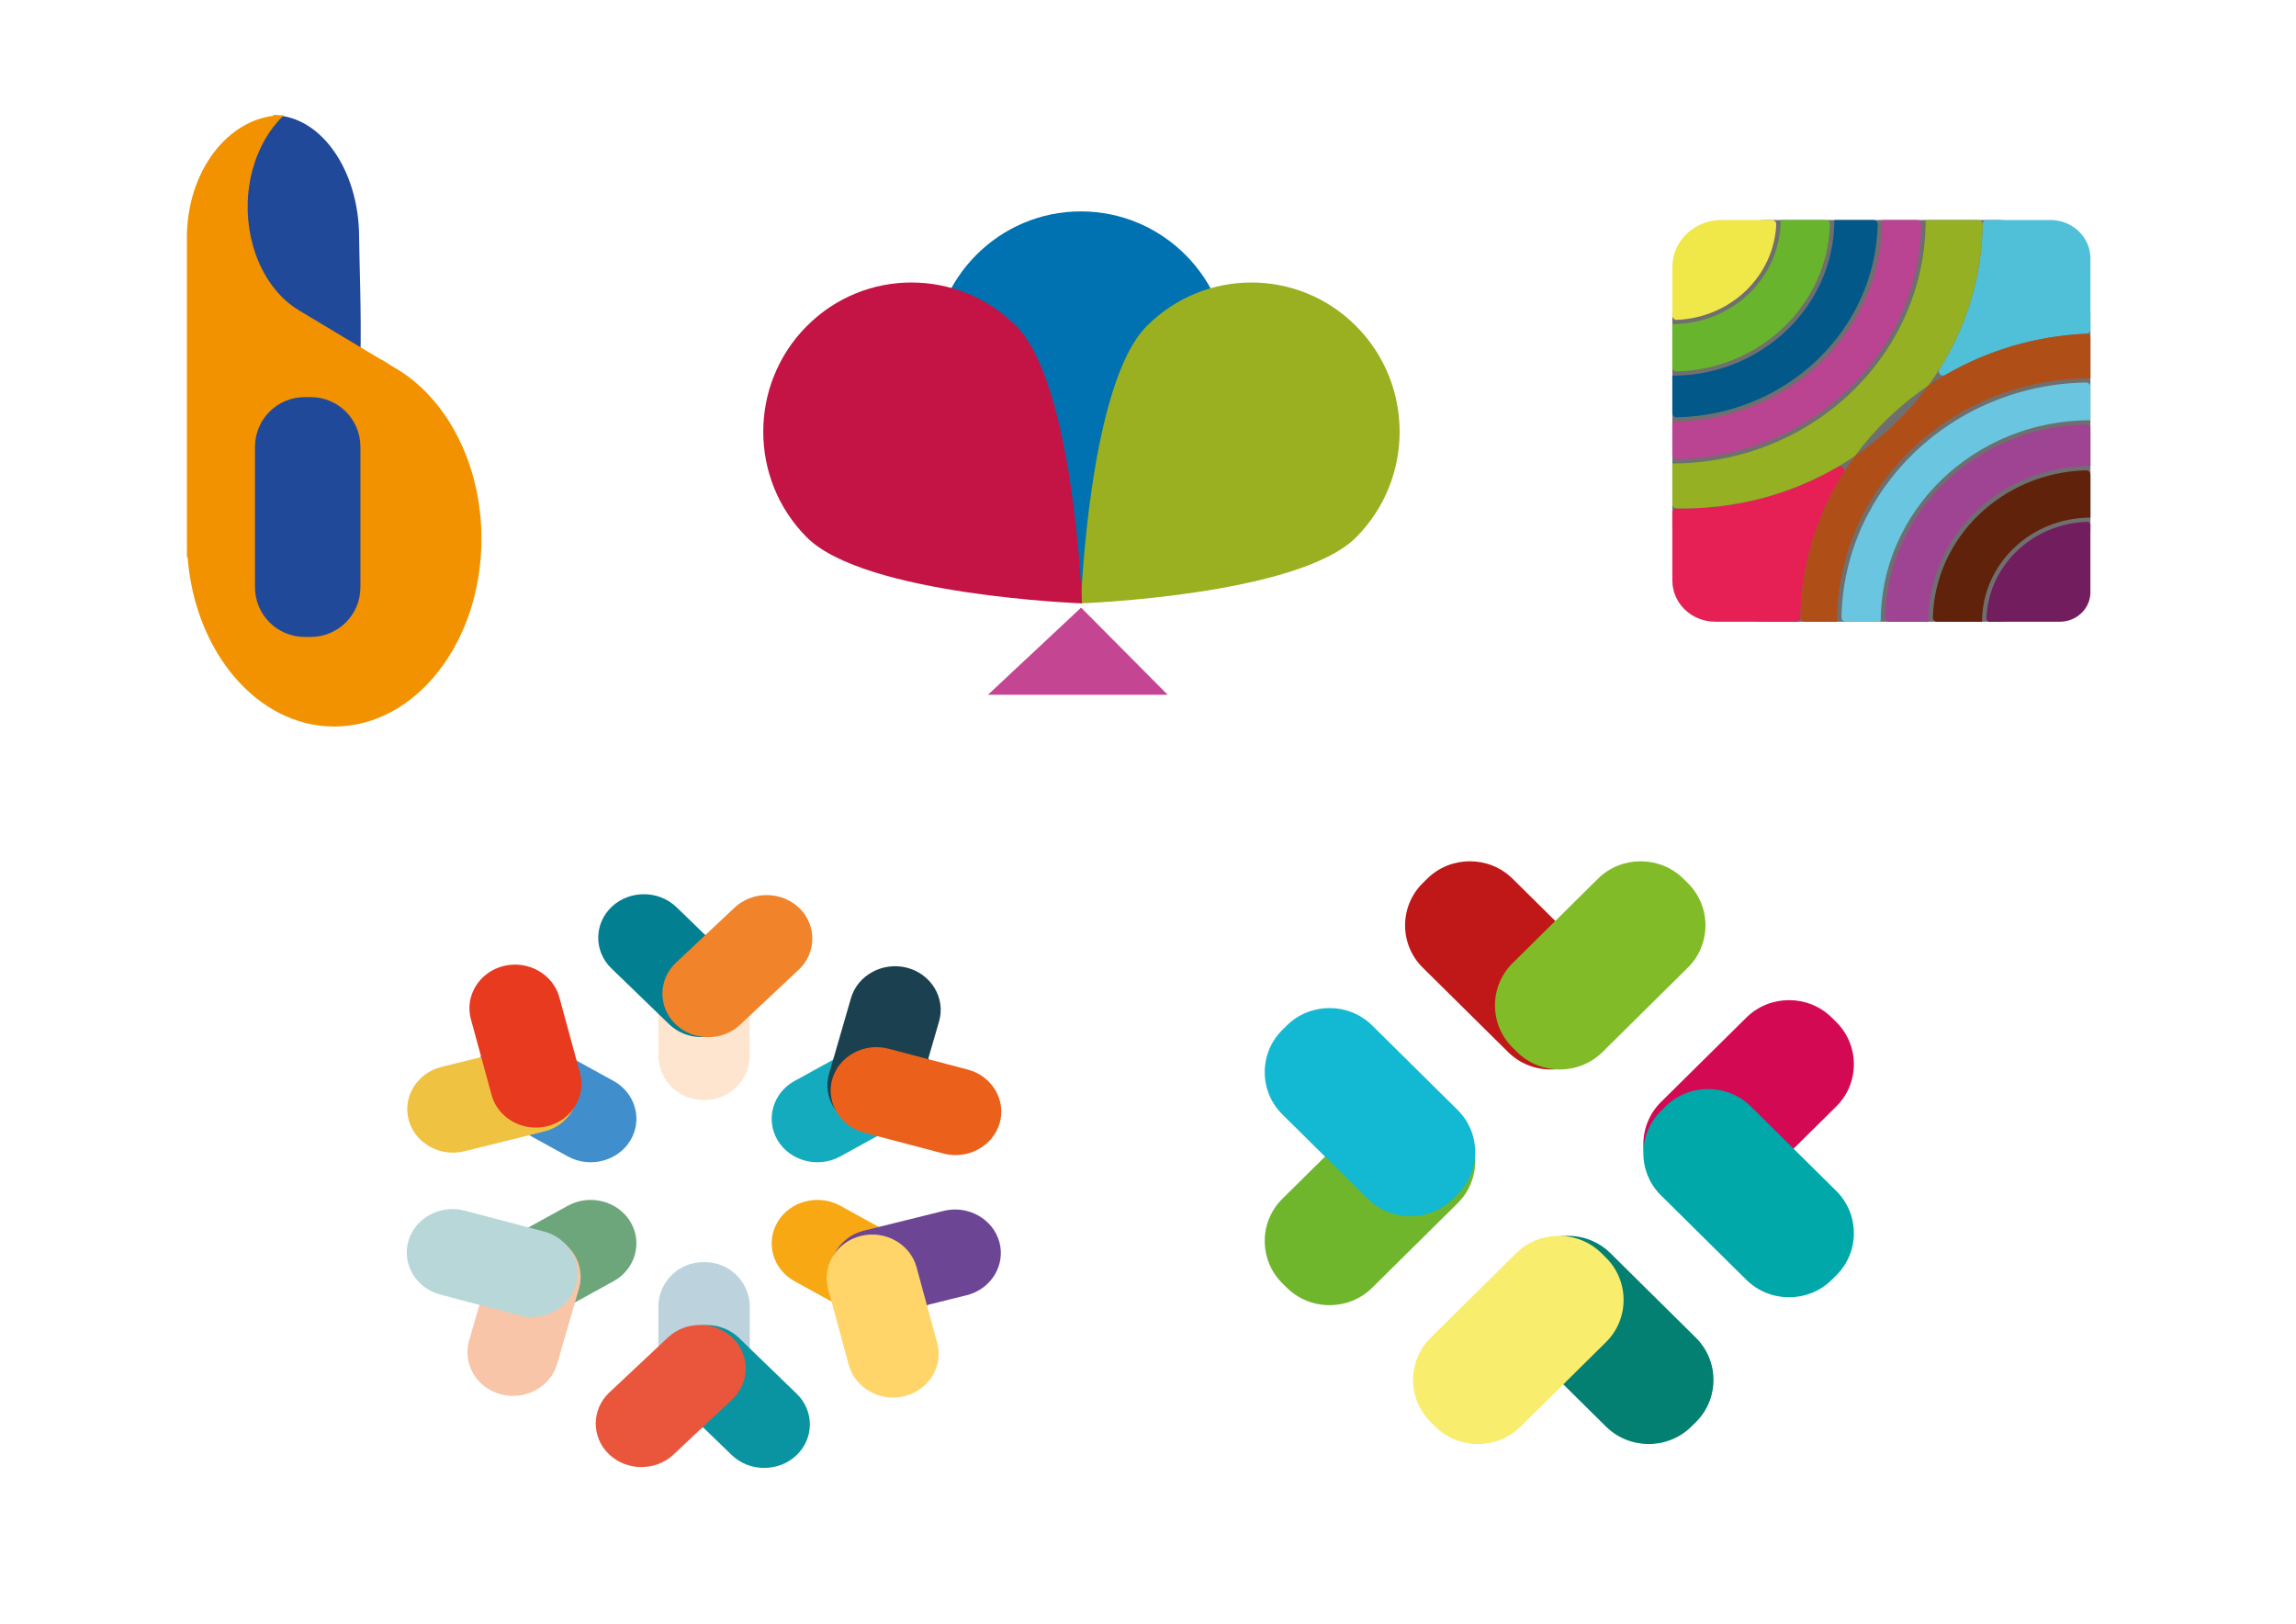<?xml version="1.0" encoding="utf-8"?>
<!-- Generator: Adobe Illustrator 23.0.2, SVG Export Plug-In . SVG Version: 6.00 Build 0)  -->
<svg version="1.1" id="katman_1" xmlns="http://www.w3.org/2000/svg" xmlns:xlink="http://www.w3.org/1999/xlink" x="0px" y="0px"
	 viewBox="0 0 841.89 595.28" style="enable-background:new 0 0 841.89 595.28;" xml:space="preserve">
<style type="text/css">
	.st0{fill:#706F6F;}
	.st1{fill:none;}
	.st2{fill:#70BE92;}
	.st3{fill:#20499A;}
	.st4{fill:#F2E500;}
	.st5{fill:#F39200;}
	.st6{fill:#0072B1;}
	.st7{fill:#9AB020;}
	.st8{fill:#C41345;}
	.st9{fill:#C44693;}
	.st10{fill:#E62055;}
	.st11{fill:#50C0D9;}
	.st12{fill:#95B022;}
	.st13{fill:#BA4392;}
	.st14{fill:#025889;}
	.st15{fill:#69B42D;}
	.st16{fill:#F0E749;}
	.st17{fill:#B04E17;}
	.st18{fill:#6AC6E0;}
	.st19{fill:#9F4493;}
	.st20{fill:#60220B;}
	.st21{fill:#721D5E;}
	.st22{fill:#FEE5D0;}
	.st23{fill:#027F91;}
	.st24{fill:#F1832A;}
	.st25{fill:#418ECC;}
	.st26{fill:#F0C242;}
	.st27{fill:#E73A1F;}
	.st28{fill:#6DA67B;}
	.st29{fill:#F9C5A8;}
	.st30{fill:#B7D7D8;}
	.st31{fill:#BCD2DD;}
	.st32{fill:#0A94A1;}
	.st33{fill:#EA563C;}
	.st34{fill:#F7A813;}
	.st35{fill:#6D4595;}
	.st36{fill:#FFD569;}
	.st37{fill:#13ABBD;}
	.st38{fill:#1B404F;}
	.st39{fill:#EB611C;}
	.st40{fill:#C01818;}
	.st41{fill:#81BB27;}
	.st42{fill:#70B62C;}
	.st43{fill:#13B8D3;}
	.st44{fill:#048072;}
	.st45{fill:#F8ED6D;}
	.st46{fill:#D40954;}
	.st47{fill:#00A8AA;}
</style>
<path class="st0" d="M731.63,227.94h-83.54c-19.26,0-34.88-15.62-34.88-34.88v-77.52c0-19.26,15.62-34.88,34.88-34.88h83.54
	c19.26,0,34.88,15.62,34.88,34.88v77.52C766.51,212.32,750.9,227.94,731.63,227.94z"/>
<g>
	<path class="st1" d="M92.01,56.21c0.24-0.64,0.49-1.27,0.76-1.89C92.5,54.94,92.25,55.57,92.01,56.21z"/>
	<path class="st1" d="M93.06,53.61c0.37-0.84,0.75-1.65,1.16-2.44C93.81,51.96,93.43,52.77,93.06,53.61z"/>
	<path class="st1" d="M94.45,50.75c0.34-0.64,0.68-1.26,1.04-1.87C95.13,49.49,94.78,50.11,94.45,50.75z"/>
	<path class="st1" d="M89.33,66.24c0.17-1.03,0.38-2.05,0.61-3.07C89.71,64.18,89.5,65.21,89.33,66.24z"/>
	<path class="st1" d="M88.8,70.22c0.1-1.03,0.23-2.06,0.39-3.08C89.04,68.16,88.9,69.19,88.8,70.22z"/>
	<path class="st1" d="M90.11,62.42c0.22-0.9,0.45-1.79,0.71-2.66C90.56,60.64,90.32,61.52,90.11,62.42z"/>
	<path class="st1" d="M91.35,58.05c-0.13,0.4-0.25,0.8-0.37,1.19c0.22-0.71,0.45-1.4,0.69-2.08C91.56,57.45,91.45,57.74,91.35,58.05
		z"/>
	<path class="st1" d="M95.94,48.15c0.3-0.49,0.61-0.97,0.93-1.43C96.56,47.18,96.25,47.66,95.94,48.15z"/>
	<path class="st1" d="M97.38,45.98c0.33-0.47,0.68-0.92,1.03-1.36C98.06,45.07,97.72,45.52,97.38,45.98z"/>
	<path class="st1" d="M100.44,42.25c-0.53,0.56-1.05,1.16-1.56,1.78C99.39,43.41,99.91,42.81,100.44,42.25z"/>
	<path class="st1" d="M88.76,70.77c-1.52,17.5,4.9,35.16,16.76,43.07l13.54,9.03l-12.96-8.65C94.24,106.32,87.25,88.59,88.76,70.77z
		"/>
	<path class="st2" d="M136.42,134.46l-4.26-2.84c0,0.18,0.01-0.18,0,0C133.62,132.29,135.03,133.6,136.42,134.46z"/>
	<path class="st3" d="M98.41,44.63c-0.35,0.44-0.69,0.89-1.03,1.36c-0.17,0.24-0.34,0.48-0.51,0.73c-0.32,0.47-0.63,0.95-0.93,1.43
		c-0.15,0.24-0.31,0.48-0.45,0.73c-0.36,0.61-0.71,1.23-1.04,1.87c-0.08,0.14-0.16,0.28-0.23,0.42c-0.4,0.79-0.79,1.6-1.16,2.44
		c-0.1,0.23-0.2,0.47-0.3,0.71c-0.26,0.62-0.52,1.25-0.76,1.89c-0.12,0.31-0.23,0.63-0.34,0.95c-0.24,0.68-0.47,1.37-0.69,2.08
		c-0.05,0.17-0.11,0.34-0.16,0.52c-0.26,0.87-0.49,1.76-0.71,2.66c-0.06,0.25-0.11,0.5-0.17,0.75c-0.23,1.02-0.44,2.05-0.61,3.07
		c-0.05,0.3-0.09,0.6-0.14,0.9c-0.15,1.03-0.29,2.05-0.39,3.08c-0.02,0.18-0.03,0.37-0.04,0.55c-1.51,17.82,5.49,35.55,17.34,43.46
		l12.96,8.65l13.1,8.74c0.44-16.31-0.47-38.15-0.47-44.57c0-24.59-13.96-44.54-31.25-44.79c-0.53,0.56-1.05,1.16-1.56,1.78
		C98.72,44.22,98.57,44.43,98.41,44.63z"/>
	<path class="st4" d="M89.19,67.14c0.05-0.3,0.09-0.6,0.14-0.9C89.28,66.54,89.24,66.84,89.19,67.14z"/>
	<path class="st5" d="M146.74,136.03l-2.63-1.58c-1.55-0.86-3.12-2.16-4.74-2.84l-14.59-8.74l-15.07-9.03
		c-13.2-7.91-20.35-25.57-18.66-43.07c0.02-0.18,0.03-0.37,0.05-0.55c0.11-1.03,0.26-2.06,0.43-3.08c0.05-0.3,0.1-0.6,0.15-0.9
		c0.19-1.03,0.42-2.05,0.68-3.07c0.04-0.14,0.06-0.28,0.09-0.42c0.03-0.11,0.07-0.22,0.1-0.33c0.24-0.89,0.5-1.78,0.79-2.66
		c0.06-0.17,0.12-0.34,0.18-0.52c0.14-0.4,0.27-0.8,0.41-1.19c0.11-0.3,0.24-0.59,0.36-0.89c0.12-0.32,0.25-0.63,0.38-0.95
		c0.27-0.64,0.55-1.27,0.84-1.89c0.11-0.24,0.21-0.48,0.33-0.71c0.41-0.84,0.84-1.65,1.29-2.44c0.08-0.14,0.17-0.28,0.26-0.42
		c0.38-0.64,0.76-1.26,1.16-1.87c0.16-0.25,0.34-0.49,0.5-0.73c0.34-0.49,0.68-0.97,1.04-1.43c0.19-0.25,0.38-0.49,0.57-0.73
		c0.37-0.47,0.75-0.92,1.14-1.36c0.18-0.2,0.35-0.4,0.52-0.6c0.57-0.62,1.14-1.21,1.74-1.78c-0.12,0-0.24-0.01-0.37-0.01
		c-18.87,0-34.27,18.95-35.12,42.74h-0.04v119.31h0.26c2.66,34.84,25.7,62.07,53.74,62.07c29.82,0,54-30.81,54-68.82
		C176.53,170.63,164.4,147.35,146.74,136.03z"/>
	<path class="st4" d="M88.76,70.77c0.02-0.18,0.03-0.37,0.04-0.55C88.78,70.4,88.77,70.59,88.76,70.77z"/>
	<path class="st4" d="M90.02,62.74c-0.03,0.14-0.05,0.28-0.08,0.42c0.06-0.25,0.11-0.5,0.17-0.75
		C90.08,62.53,90.05,62.63,90.02,62.74z"/>
	<path class="st4" d="M96.88,46.71c0.17-0.25,0.34-0.49,0.51-0.73C97.21,46.22,97.04,46.47,96.88,46.71z"/>
	<path class="st4" d="M94.22,51.17c0.07-0.14,0.15-0.28,0.23-0.42C94.37,50.89,94.29,51.03,94.22,51.17z"/>
	<path class="st4" d="M95.49,48.88c0.15-0.25,0.3-0.49,0.45-0.73C95.79,48.39,95.64,48.63,95.49,48.88z"/>
	<path class="st4" d="M98.41,44.63c0.16-0.2,0.31-0.4,0.47-0.6C98.72,44.22,98.57,44.43,98.41,44.63z"/>
	<path class="st4" d="M90.82,59.76c0.05-0.17,0.11-0.34,0.16-0.52C90.92,59.41,90.87,59.58,90.82,59.76z"/>
	<path class="st4" d="M92.76,54.32c0.1-0.24,0.19-0.48,0.3-0.71C92.95,53.84,92.86,54.08,92.76,54.32z"/>
	<path class="st4" d="M91.67,57.16c0.11-0.32,0.22-0.63,0.34-0.95C91.89,56.52,91.78,56.84,91.67,57.16z"/>
</g>
<path class="st3" d="M113.95,233.51h-2.24c-10.06,0-18.21-8.15-18.21-18.21v-51.5c0-10.06,8.15-18.21,18.21-18.21h2.24
	c10.06,0,18.21,8.15,18.21,18.21v51.5C132.16,225.36,124.01,233.51,113.95,233.51z"/>
<path class="st6" d="M450.69,132.2c0,30.21-54.34,88.99-54.34,88.99S342,162.41,342,132.2s24.33-54.7,54.34-54.7
	S450.69,101.99,450.69,132.2z"/>
<path class="st7" d="M497.29,196.95c-21.22,21.36-100.95,24.25-100.95,24.25s2.87-80.24,24.09-101.61
	c21.22-21.36,55.63-21.36,76.86,0C518.52,140.95,518.52,175.58,497.29,196.95z"/>
<path class="st8" d="M372.65,119.59c21.22,21.36,24.09,101.61,24.09,101.61s-79.72-2.89-100.95-24.25s-21.22-56,0-77.36
	S351.43,98.23,372.65,119.59z"/>
<polyline class="st9" points="362.25,254.72 396.42,222.76 428.17,254.72 "/>
<path class="st1" d="M367.91,253.65"/>
<line class="st1" x1="364.7" y1="255.12" x2="425.47" y2="254.34"/>
<g>
	<path class="st10" d="M616.94,186.41c-0.7,0-1.39-0.02-2.08-0.04c-0.9-0.03-1.65,0.67-1.65,1.53v24.92
		c0,8.35,7.04,15.11,15.73,15.11h29.65c0.87,0,1.57-0.68,1.58-1.51c0.29-19.46,6.06-37.64,15.88-53.19
		c0.86-1.36-0.76-2.92-2.18-2.09C657.27,180.82,637.78,186.41,616.94,186.41z"/>
	<path class="st11" d="M766.51,120.82V94.73c0-7.77-6.56-14.07-14.64-14.07h-23.29c-0.87,0-1.57,0.68-1.58,1.51
		c-0.28,19.46-6.06,37.64-15.88,53.2c-0.86,1.37,0.76,2.91,2.18,2.09c15.21-8.85,32.83-14.26,51.69-15.12
		C765.84,122.3,766.51,121.64,766.51,120.82z"/>
	<path class="st12" d="M680.32,166.98c7.25-9.85,16.2-18.45,26.46-25.42c0.15-0.1,0.28-0.23,0.39-0.37
		c12.2-16.75,19.49-37.04,19.83-58.96c0.01-0.86-0.72-1.56-1.61-1.56H706.1c0,49.29-41.59,89.24-92.89,89.24v14.93
		c0,0.83,0.68,1.51,1.54,1.53c0.73,0.02,1.45,0.04,2.18,0.04c23.44,0,45.15-7.06,63-19.06
		C680.09,167.25,680.22,167.12,680.32,166.98z"/>
	<path class="st13" d="M613.21,154.55v12.26c0,0.86,0.73,1.56,1.63,1.55c49.13-0.82,88.79-38.93,89.65-86.13
		c0.02-0.86-0.72-1.56-1.61-1.56h-12.76C690.12,121.47,655.68,154.55,613.21,154.55z"/>
	<path class="st14" d="M686.9,80.66h-14.28c0,31.52-26.6,57.07-59.41,57.07v13.72c0,0.86,0.73,1.56,1.63,1.54
		c40.3-0.82,72.81-32.06,73.67-70.77C688.52,81.36,687.79,80.66,686.9,80.66z"/>
	<path class="st15" d="M613.21,118.83v15.8c0,0.86,0.74,1.57,1.63,1.54c30.63-0.82,55.31-24.52,56.15-53.95
		c0.02-0.86-0.71-1.57-1.61-1.57h-16.45C652.94,101.74,635.15,118.83,613.21,118.83z"/>
	<path class="st16" d="M649.71,80.66h-18.55c-9.91,0-17.95,7.72-17.95,17.25v17.82c0,0.86,0.74,1.58,1.64,1.54
		c19.76-0.8,35.63-16.05,36.46-35.03C651.35,81.37,650.6,80.66,649.71,80.66z"/>
	<path class="st17" d="M766.51,138.7v-14.81c0-0.88-0.77-1.59-1.68-1.54c-21.37,0.99-41.13,7.83-57.6,18.9
		c-0.15,0.1-0.28,0.23-0.39,0.37c-7.25,9.85-16.2,18.46-26.46,25.42c-0.15,0.1-0.28,0.23-0.39,0.37
		c-12.2,16.75-19.49,37.04-19.83,58.96c-0.01,0.86,0.72,1.56,1.61,1.56h11.83C673.62,178.65,715.21,138.7,766.51,138.7z"/>
	<path class="st18" d="M676.84,227.94h12.76c0-40.81,34.43-73.89,76.91-73.89v-12.26c0-0.86-0.73-1.56-1.63-1.55
		c-49.13,0.82-88.79,38.93-89.65,86.13C675.22,227.23,675.95,227.94,676.84,227.94z"/>
	<path class="st19" d="M766.51,170.87v-13.72c0-0.86-0.73-1.56-1.63-1.54c-40.3,0.82-72.81,32.06-73.67,70.77
		c-0.02,0.86,0.71,1.56,1.61,1.56h14.28C707.11,196.42,733.7,170.87,766.51,170.87z"/>
	<path class="st20" d="M710.33,227.94h16.45c0-21.08,17.79-38.17,39.73-38.17v-15.8c0-0.86-0.74-1.57-1.63-1.54
		c-30.63,0.82-55.31,24.52-56.15,53.95C708.7,227.23,709.44,227.94,710.33,227.94z"/>
	<path class="st21" d="M765.32,191.32c-20.12,0.59-36.31,16.15-36.93,35.48c-0.02,0.62,0.52,1.14,1.17,1.14h25.68
		c6.22,0,11.27-4.85,11.27-10.82l0-24.67C766.51,191.82,765.97,191.3,765.32,191.32z"/>
</g>
<g>
	<path class="st22" d="M257.76,342.57h0.8c9,0,16.36,7.36,16.36,16.36v27.97c0,9-7.36,16.36-16.36,16.36h-0.8
		c-9,0-16.36-7.36-16.36-16.36v-27.97C241.4,349.93,248.76,342.57,257.76,342.57z"/>
	<path class="st23" d="M269.03,375.65L269.03,375.65c-6.57,6.16-17.23,6.09-23.7-0.17l-21.17-20.48
		c-6.47-6.26-6.39-16.42,0.18-22.59l0,0c6.57-6.16,17.23-6.09,23.7,0.17l21.17,20.48C275.67,359.33,275.59,369.49,269.03,375.65z"/>
	<path class="st24" d="M247.7,375.5L247.7,375.5c-6.47-6.26-6.39-16.42,0.18-22.59l21.49-20.18c6.57-6.16,17.23-6.09,23.7,0.17l0,0
		c6.47,6.26,6.39,16.42-0.18,22.59l-21.49,20.18C264.83,381.84,254.16,381.76,247.7,375.5z"/>
</g>
<g>
	<path class="st25" d="M175.99,387.79L175.99,387.79c4.61-7.61,14.91-10.24,22.89-5.85L225,396.31c7.98,4.39,10.74,14.21,6.13,21.82
		l0,0c-4.61,7.61-14.91,10.24-22.89,5.85l-26.12-14.37C174.14,405.21,171.38,395.39,175.99,387.79z"/>
	<path class="st26" d="M211.48,395.36L211.48,395.36c2.32,8.5-3.08,17.27-12,19.48l-29.19,7.23c-8.92,2.21-18.12-2.94-20.43-11.44
		l0,0c-2.32-8.5,3.08-17.27,12-19.48l29.19-7.23C199.97,381.71,209.16,386.86,211.48,395.36z"/>
	<path class="st27" d="M200.68,412.89L200.68,412.89c-8.92,2.21-18.12-2.94-20.43-11.44l-7.59-27.82c-2.32-8.5,3.08-17.27,12-19.48
		l0,0c8.92-2.21,18.12,2.94,20.43,11.44l7.59,27.82C215,401.91,209.6,410.68,200.68,412.89z"/>
</g>
<g>
	<path class="st28" d="M175.99,478.22L175.99,478.22c-4.61-7.61-1.85-17.43,6.13-21.82l26.12-14.37c7.98-4.39,18.28-1.76,22.89,5.85
		l0,0c4.61,7.61,1.85,17.43-6.13,21.82l-26.12,14.37C190.9,488.45,180.6,485.82,175.99,478.22z"/>
	<path class="st29" d="M200.62,452.7L200.62,452.7c8.88,2.34,14.15,11.18,11.7,19.64l-8.03,27.71
		c-2.45,8.47-11.73,13.48-20.61,11.15h0c-8.88-2.34-14.15-11.18-11.7-19.64l8.03-27.71C182.46,455.38,191.73,450.37,200.62,452.7z"
		/>
	<path class="st30" d="M211.14,471.12L211.14,471.12c-2.45,8.47-11.73,13.48-20.61,11.15l-29.08-7.65
		c-8.88-2.34-14.15-11.18-11.7-19.64l0,0c2.45-8.47,11.73-13.48,20.61-11.15l29.08,7.65C208.33,453.81,213.59,462.65,211.14,471.12z
		"/>
</g>
<g>
	<path class="st31" d="M258.56,523.43h-0.8c-9,0-16.36-7.36-16.36-16.36V479.1c0-9,7.36-16.36,16.36-16.36h0.8
		c9,0,16.36,7.36,16.36,16.36v27.97C274.92,516.07,267.55,523.43,258.56,523.43z"/>
	<path class="st32" d="M247.29,490.35L247.29,490.35c6.57-6.16,17.23-6.09,23.7,0.17L292.16,511c6.47,6.26,6.39,16.42-0.18,22.59
		l0,0c-6.57,6.16-17.23,6.09-23.7-0.17l-21.17-20.48C240.65,506.68,240.73,496.51,247.29,490.35z"/>
	<path class="st33" d="M268.62,490.5L268.62,490.5c6.47,6.26,6.39,16.42-0.18,22.59l-21.49,20.18c-6.57,6.16-17.23,6.09-23.7-0.17
		l0,0c-6.47-6.26-6.39-16.42,0.18-22.59l21.49-20.18C251.49,484.17,262.15,484.24,268.62,490.5z"/>
</g>
<g>
	<path class="st34" d="M340.33,478.22L340.33,478.22c-4.61,7.61-14.91,10.24-22.89,5.85l-26.12-14.37
		c-7.98-4.39-10.74-14.21-6.13-21.82l0,0c4.61-7.61,14.91-10.24,22.89-5.85l26.12,14.37C342.18,460.79,344.94,470.61,340.33,478.22z
		"/>
	<path class="st35" d="M304.83,470.64L304.83,470.64c-2.32-8.5,3.08-17.27,12-19.48l29.19-7.23c8.92-2.21,18.12,2.94,20.43,11.44
		l0,0c2.32,8.5-3.08,17.27-12,19.48l-29.19,7.23C316.35,484.29,307.15,479.14,304.83,470.64z"/>
	<path class="st36" d="M315.64,453.11L315.64,453.11c8.92-2.21,18.12,2.94,20.43,11.44l7.59,27.82c2.32,8.5-3.08,17.27-12,19.48h0
		c-8.92,2.21-18.12-2.94-20.43-11.44l-7.59-27.82C301.32,464.09,306.72,455.32,315.64,453.11z"/>
</g>
<g>
	<path class="st37" d="M340.33,387.79L340.33,387.79c4.61,7.61,1.85,17.43-6.13,21.82l-26.12,14.37
		c-7.98,4.39-18.28,1.76-22.89-5.85l0,0c-4.61-7.61-1.85-17.43,6.13-21.82l26.12-14.37C325.42,377.55,335.72,380.18,340.33,387.79z"
		/>
	<path class="st38" d="M315.7,413.3L315.7,413.3c-8.88-2.34-14.15-11.18-11.7-19.64l8.03-27.71c2.45-8.47,11.73-13.48,20.61-11.15
		l0,0c8.88,2.34,14.15,11.18,11.7,19.64l-8.03,27.71C333.86,410.62,324.59,415.63,315.7,413.3z"/>
	<path class="st39" d="M305.17,395.62L305.17,395.62c2.45-8.47,11.73-13.48,20.61-11.15l29.08,7.65
		c8.88,2.34,14.15,11.18,11.7,19.64v0c-2.45,8.47-11.73,13.48-20.61,11.15l-29.08-7.65C307.99,412.92,302.72,404.08,305.17,395.62z"
		/>
</g>
<g>
	<path class="st40" d="M585.94,384.07l-1.65,1.63c-8.61,8.52-22.7,8.52-31.31,0l-31.31-30.96c-8.61-8.52-8.61-22.45,0-30.96
		l1.65-1.63c8.61-8.52,22.7-8.52,31.31,0l31.31,30.96C594.55,361.62,594.55,375.56,585.94,384.07z"/>
	<path class="st41" d="M556.28,385.7l-1.65-1.63c-8.61-8.52-8.61-22.45,0-30.96l31.31-30.96c8.61-8.52,22.7-8.52,31.31,0l1.65,1.63
		c8.61,8.52,8.61,22.45,0,30.96l-31.31,30.96C578.98,394.22,564.89,394.22,556.28,385.7z"/>
</g>
<g>
	<path class="st42" d="M532.82,408.55l1.65,1.63c8.61,8.52,8.61,22.45,0,30.96l-31.31,30.96c-8.61,8.52-22.7,8.52-31.31,0
		l-1.65-1.63c-8.61-8.52-8.61-22.45,0-30.96l31.31-30.96C510.12,400.03,524.21,400.03,532.82,408.55z"/>
	<path class="st43" d="M534.47,437.88l-1.65,1.63c-8.61,8.52-22.7,8.52-31.31,0l-31.31-30.96c-8.61-8.52-8.61-22.45,0-30.96
		l1.65-1.63c8.61-8.52,22.7-8.52,31.31,0l31.31,30.96C543.08,415.43,543.08,429.37,534.47,437.88z"/>
</g>
<g>
	<path class="st44" d="M557.57,461.09l1.65-1.63c8.61-8.52,22.7-8.52,31.31,0l31.31,30.96c8.61,8.52,8.61,22.45,0,30.96l-1.65,1.63
		c-8.61,8.52-22.7,8.52-31.31,0l-31.31-30.96C548.95,483.53,548.95,469.6,557.57,461.09z"/>
	<path class="st45" d="M587.23,459.46l1.65,1.63c8.61,8.52,8.61,22.45,0,30.96l-31.31,30.96c-8.61,8.52-22.7,8.52-31.31,0
		l-1.65-1.63c-8.61-8.52-8.61-22.45,0-30.96l31.31-30.96C564.53,450.94,578.62,450.94,587.23,459.46z"/>
</g>
<g>
	<path class="st46" d="M610.69,436.61l-1.65-1.63c-8.61-8.52-8.61-22.45,0-30.96l31.31-30.96c8.61-8.52,22.7-8.52,31.31,0l1.65,1.63
		c8.61,8.52,8.61,22.45,0,30.96L642,436.61C633.39,445.13,619.3,445.13,610.69,436.61z"/>
	<path class="st47" d="M609.04,407.28l1.65-1.63c8.61-8.52,22.7-8.52,31.31,0l31.31,30.96c8.61,8.52,8.61,22.45,0,30.96l-1.65,1.63
		c-8.61,8.52-22.7,8.52-31.31,0l-31.31-30.96C600.43,429.73,600.43,415.79,609.04,407.28z"/>
</g>
</svg>

